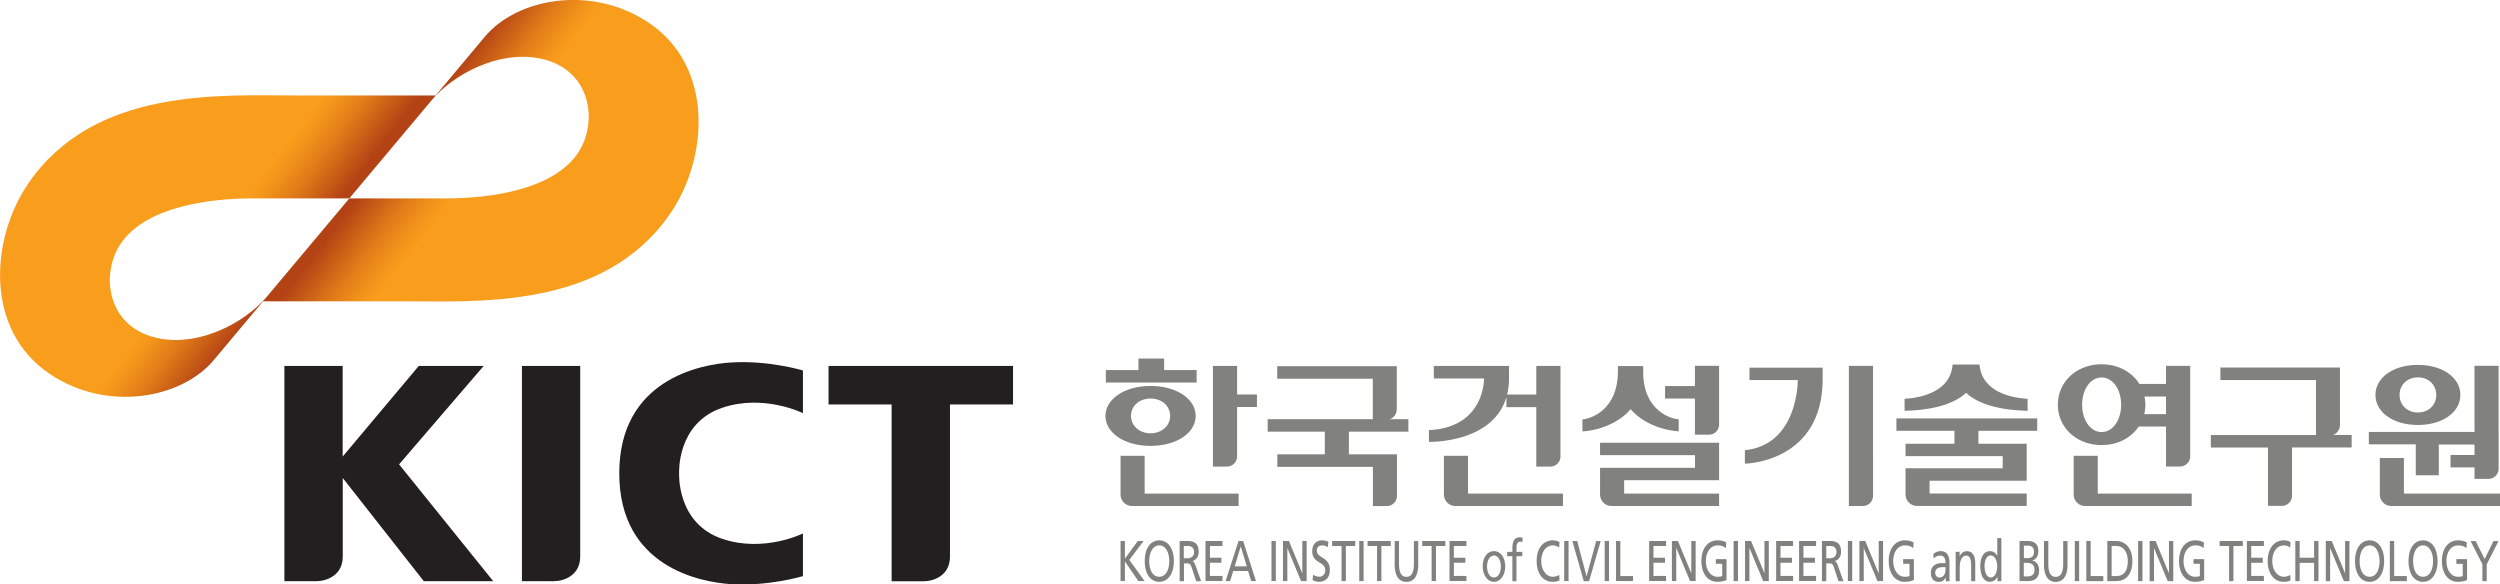 <?xml version="1.0" encoding="UTF-8"?><svg xmlns="http://www.w3.org/2000/svg" xmlns:xlink="http://www.w3.org/1999/xlink" id="Layer_2" data-name="Layer 2" viewBox="0 0 282.27 65.99"><defs><style>.cls-1 {
        fill: url(#linear-gradient-2);
      }

      .cls-2 {
        fill: #231f20;
      }

      .cls-3 {
        fill: #81827e;
      }

      .cls-4 {
        fill: url(#linear-gradient);
      }</style><linearGradient id="linear-gradient" x1="46.39" x2="69.21" y1="14.4" y2="31.85" gradientUnits="userSpaceOnUse"><stop offset="0" stop-color="#b34215"/><stop offset=".05" stop-color="#c15416"/><stop offset=".16" stop-color="#df7b19"/><stop offset=".25" stop-color="#f2941b"/><stop offset=".3" stop-color="#f99d1c"/></linearGradient><linearGradient xlink:href="#linear-gradient" id="linear-gradient-2" x1="-2323.47" x2="-2300.65" y1="193.14" y2="210.59" gradientTransform="rotate(-180 -1145.495 111.77)"/></defs><g id="Layer_1-2" data-name="Layer 1"><path d="M126.52 61.08h.49v1.99l1.46-1.99h.65l-1.61 2.14 1.73 2.39h-.71l-1.52-2.22v2.22h-.49v-4.53Zm4.37-.07c1.04 0 1.65 1 1.65 2.34s-.6 2.34-1.65 2.34-1.64-.97-1.64-2.34.61-2.34 1.64-2.34Zm0 4.11c.79 0 1.13-.87 1.13-1.77s-.37-1.78-1.13-1.77c-.75 0-1.13.85-1.13 1.77s.34 1.77 1.13 1.77Zm2.28-4.04h.84c.68 0 1.33.14 1.33 1.23 0 .55-.31.94-.7 1.03.15.09.22.19.33.47l.65 1.81h-.56l-.52-1.57c-.15-.44-.31-.44-.57-.44h-.29v2.01h-.49v-4.53Zm.49 1.95h.42c.46 0 .74-.27.74-.71 0-.41-.24-.67-.69-.67h-.47v1.38Zm2.45-1.95h1.92v.57h-1.42v1.32h1.3v.57h-1.3v1.49h1.42v.57h-1.92v-4.53Zm3.74 0h.51l1.45 4.53h-.54l-.35-1.14h-1.68l-.35 1.14h-.51l1.46-4.53Zm.24.61-.68 2.25h1.36l-.68-2.25Zm3.47-.61h.49v4.53h-.49v-4.53Zm1.3 0h.67l1.51 3.65v-3.65h.49v4.53h-.63l-1.55-3.73v3.73h-.49v-4.53Zm5.06.69c-.25-.13-.39-.19-.64-.19-.27 0-.6.13-.6.6 0 .87 1.47.67 1.47 2.16 0 .97-.56 1.35-1.25 1.35-.24 0-.48-.09-.7-.19l.05-.6c.17.09.46.22.71.22.28 0 .67-.21.67-.74 0-1.01-1.47-.73-1.47-2.14 0-.81.48-1.23 1.1-1.23.23 0 .5.05.73.16l-.07.6Zm1.55-.12h-1.06v-.57h2.61v.57h-1.06v3.96h-.49v-3.96Zm2-.57h.49v4.53h-.49v-4.53Zm2 .57h-1.06v-.57h2.62v.57h-1.06v3.96h-.49v-3.96Zm4.66 2.09c0 1.27-.48 1.96-1.33 1.96s-1.33-.68-1.33-1.96v-2.65h.49v2.57c0 .87.21 1.47.84 1.47s.84-.6.84-1.47v-2.57h.49v2.65Zm1.51-2.09h-1.06v-.57h2.61v.57h-1.06v3.96h-.49v-3.96Zm2.02-.57h1.91v.57h-1.42v1.32h1.3v.57h-1.3v1.49h1.42v.57h-1.91v-4.53Zm5.02 1.15c.76 0 1.27.73 1.27 1.73 0 .95-.52 1.73-1.27 1.73s-1.27-.79-1.27-1.73c0-1.01.51-1.73 1.27-1.73Zm0 2.97c.54 0 .78-.65.78-1.24 0-.63-.29-1.24-.78-1.24s-.78.61-.78 1.24c0 .59.24 1.24.78 1.24Zm2.08-2.4h-.59v-.49h.59V62c0-.8.16-1.33.84-1.33.12 0 .22.02.31.04l-.02.49a.481.481 0 0 0-.22-.04c-.4 0-.45.34-.45.79v.36h.66v.49h-.66v2.82h-.46V62.8Zm5.27-.97c-.22-.17-.46-.25-.7-.25-.79 0-1.31.75-1.31 1.77s.58 1.77 1.29 1.77c.25 0 .57-.08.74-.22l.03.63c-.26.14-.58.16-.78.16-1.08 0-1.8-.92-1.8-2.36s.76-2.32 1.81-2.32c.26 0 .52.05.77.2l-.04.63Zm.58-.75h.49v4.53h-.49v-4.53Zm2.82 4.54h-.61l-1.29-4.53h.55l1.05 3.96h.01l1.08-3.96h.51l-1.31 4.53Zm1.75-4.54h.49v4.53h-.49v-4.53Zm1.28 0h.49v3.96h1.43v.57h-1.92v-4.53Zm3.74 0h1.91v.57h-1.42v1.32h1.3v.57h-1.3v1.49h1.42v.57h-1.91v-4.53Zm2.58 0h.67l1.51 3.65v-3.65h.49v4.53h-.63l-1.55-3.73h-.01v3.73h-.49v-4.53Zm6.08.81c-.24-.21-.5-.31-.94-.31-.79 0-1.31.76-1.31 1.77 0 1.06.58 1.77 1.29 1.77.34 0 .43-.04.55-.08v-1.38h-.72v-.53h1.21v2.36c-.19.08-.51.2-1.04.2-1.08 0-1.8-.92-1.8-2.36s.76-2.32 1.81-2.32c.5 0 .72.1 1 .23l-.04.66Zm.88-.81h.49v4.53h-.49v-4.53Zm1.3 0h.67l1.51 3.65v-3.65h.49v4.53h-.63l-1.55-3.73h-.01v3.73h-.49v-4.53Zm3.5 0h1.91v.57h-1.42v1.32h1.3v.57h-1.3v1.49h1.42v.57h-1.91v-4.53Zm2.59 0h1.92v.57h-1.43v1.32h1.3v.57h-1.3v1.49h1.43v.57h-1.92v-4.53Zm2.57 0h.84c.67 0 1.33.14 1.33 1.23 0 .55-.31.94-.71 1.03.15.09.23.19.33.47l.65 1.81h-.56l-.52-1.57c-.15-.44-.31-.44-.57-.44h-.29v2.01h-.49v-4.53Zm.49 1.95h.42c.46 0 .74-.27.74-.71 0-.41-.23-.67-.68-.67h-.47v1.38Zm2.45-1.95h.49v4.53h-.49v-4.53Zm1.29 0h.67l1.51 3.65h.01v-3.65h.49v4.53h-.63l-1.55-3.73v3.73h-.49v-4.53Zm6.08.81c-.24-.21-.5-.31-.94-.31-.79 0-1.31.76-1.31 1.77 0 1.06.58 1.77 1.29 1.77.34 0 .43-.04.55-.08v-1.38h-.72v-.53h1.21v2.36c-.19.08-.51.2-1.04.2-1.08 0-1.8-.92-1.8-2.36s.76-2.32 1.81-2.32c.5 0 .72.1 1 .23l-.04.66Zm2.28.65c.23-.18.5-.31.82-.31.71 0 1 .47 1 1.37v1.37c0 .38 0 .55.02.65h-.43v-.43c-.11.2-.35.51-.77.51-.54 0-.92-.31-.92-1.03 0-.83.69-1.09 1.16-1.09.18 0 .31 0 .49.01 0-.57-.16-.86-.62-.86-.26 0-.54.13-.72.34l-.03-.52Zm1.37 1.5c-.1 0-.2-.01-.29-.01-.25 0-.87.05-.87.64 0 .35.25.54.46.54.46 0 .7-.38.7-.87v-.29Zm1.15-1.74h.45v.53c.14-.38.47-.6.82-.6.65 0 .94.53.94 1.42v1.97h-.46v-1.71c0-.77-.13-1.15-.53-1.18-.52 0-.76.56-.76 1.36v1.53h-.46v-3.31Zm4.7 2.85c-.12.25-.41.54-.85.54-.76 0-1.07-.89-1.07-1.79s.35-1.67 1.08-1.67c.43 0 .68.23.83.53h.01v-2.01h.46v4.87h-.44v-.47Zm-.75.05c.52 0 .74-.68.74-1.23 0-.62-.24-1.25-.74-1.25s-.7.62-.69 1.23c0 .52.2 1.25.69 1.25Zm3.25-4.12h.93c.71 0 1.2.3 1.2 1.14 0 .62-.27.93-.7 1.08.46.06.79.47.79 1.1 0 .97-.61 1.21-1.3 1.21h-.91v-4.53Zm.49 1.94h.27c.48 0 .88-.06.88-.73 0-.54-.35-.68-.63-.68h-.51v1.4Zm0 2.06h.37c.44 0 .84-.12.84-.73 0-.7-.46-.8-.89-.8h-.32v1.53Zm4.94-1.34c0 1.27-.49 1.96-1.33 1.96s-1.33-.68-1.33-1.96v-2.65h.49v2.57c0 .87.21 1.47.84 1.47s.84-.6.84-1.47v-2.57h.49v2.65Zm.82-2.66h.49v4.53h-.49v-4.53Zm1.3 0h.49v3.96h1.43v.57h-1.92v-4.53Zm2.37 0h1.01c1.02 0 1.82.83 1.82 2.23 0 1.52-.7 2.3-1.82 2.3h-1.01v-4.53Zm.49 3.96h.51c.84 0 1.31-.54 1.31-1.71 0-1.06-.54-1.68-1.25-1.68h-.57v3.39Zm2.99-3.96h.49v4.53h-.49v-4.53Zm1.3 0h.67l1.51 3.65v-3.65h.49v4.53h-.63l-1.55-3.73v3.73h-.49v-4.53Zm6.08.81c-.24-.21-.5-.31-.94-.31-.79 0-1.31.76-1.31 1.77 0 1.06.58 1.77 1.29 1.77.34 0 .43-.04.55-.08v-1.38h-.72v-.53h1.21v2.36c-.19.08-.51.2-1.04.2-1.08 0-1.8-.92-1.8-2.36s.76-2.32 1.81-2.32c.5 0 .72.1 1 .23l-.04.66Zm2.88-.24h-1.06v-.57h2.62v.57h-1.06v3.96h-.49v-3.96Zm2.02-.57h1.92v.57h-1.43v1.32h1.3v.57h-1.3v1.49h1.43v.57h-1.92v-4.53Zm4.89.75a1.12 1.12 0 0 0-.71-.25c-.79 0-1.31.75-1.31 1.77s.58 1.77 1.29 1.77c.24 0 .57-.08.74-.22l.03.63c-.26.14-.58.16-.78.16-1.08 0-1.8-.92-1.8-2.36s.76-2.32 1.81-2.32c.26 0 .52.05.77.2l-.04.63Zm.58-.75h.49v1.89h1.63v-1.89h.49v4.53h-.49v-2.06h-1.63v2.06h-.49v-4.53Zm3.45 0h.66l1.51 3.65v-3.65h.49v4.53h-.63l-1.55-3.73v3.73h-.49v-4.53Zm4.94-.07c1.04 0 1.64 1 1.64 2.34s-.6 2.34-1.64 2.34-1.65-.97-1.65-2.34.61-2.34 1.65-2.34Zm0 4.11c.79 0 1.12-.87 1.12-1.77s-.37-1.78-1.12-1.77c-.76 0-1.13.85-1.13 1.77s.34 1.77 1.13 1.77Zm2.28-4.04h.49v3.96h1.43v.57h-1.92v-4.53Zm3.75-.07c1.04 0 1.64 1 1.64 2.34s-.6 2.34-1.64 2.34-1.64-.97-1.64-2.34.61-2.34 1.64-2.34Zm0 4.11c.79 0 1.13-.87 1.13-1.77s-.37-1.78-1.13-1.77c-.75 0-1.12.85-1.12 1.77s.34 1.77 1.12 1.77Zm4.89-3.23c-.24-.21-.5-.31-.94-.31-.79 0-1.31.76-1.31 1.77 0 1.06.58 1.77 1.29 1.77.34 0 .43-.04.55-.08v-1.38h-.72v-.53h1.21v2.36c-.18.08-.51.2-1.04.2-1.08 0-1.8-.92-1.8-2.36s.76-2.32 1.81-2.32c.5 0 .72.1 1 .23l-.04.66Zm1.82 1.83-1.34-2.63h.57l1.02 2.03.99-2.03h.57l-1.33 2.63v1.9h-.49v-1.9Zm-71.54-22.4v15.81h1.58c.63 0 1.15-.52 1.15-1.15V41.31h-2.73Zm-11.21 1.59h5.44v.06c0 .3-.07 7.25-5.97 7.86v1.52c.73-.02 8.66-.49 8.78-9.37v-1.47h-8.26v1.41Zm32.48 5.73v-1.4h-15.9v1.4h6.55v1.46h-5.52v1.4h10.97v1.37h-10.97v2.95c0 .72.58 1.3 1.3 1.3h12.38v-1.4h-10.97v-1.44h10.97V50.1h-5.45v-1.46h6.63Zm-8.04-4.29.04.04c1.38 1.24 3.71 1.91 6.91 1.99v-1.36c-.54-.01-5.16-.26-5.42-3.86h-3.05v.02c-.28 3.59-4.88 3.82-5.42 3.84v1.36c3.2-.08 5.53-.75 6.91-1.99l.04-.04Zm41.41 4.77c.52-.17.81-.67.81-1.15V41.5h-13.5v1.41h10.79v6.21h-11.87v1.41h6.45v6.59h1.57c.63 0 1.15-.52 1.15-1.15v-5.45h6.73v-1.41h-2.12Zm-21.92-.93.02-.03h3.07v4.51h1.58c.63 0 1.15-.52 1.15-1.15V41.31h-2.73v2.04h-3l-.02-.03c-.87-1.37-2.46-2.19-4.25-2.19-2.81 0-4.94 1.96-4.94 4.56s2.12 4.56 4.94 4.56c1.76 0 3.28-.76 4.17-2.07Zm.65-1.51a4.26 4.26 0 0 0 .02-1.84v-.07h2.42v1.99h-2.46l.02-.07Zm-7.03-.98c0-1.76.95-3.08 2.2-3.08s2.2 1.33 2.2 3.08-.95 3.08-2.2 3.08-2.2-1.33-2.2-3.08Zm1.76 10.03v-4.27h-2.72v4.37c0 .72.58 1.3 1.3 1.3h12.03v-1.4h-10.61Zm35.9-2.07h2.61v-3.47h4.03v1.18h-2.71v1.4h2.71v1.3h1.57c.63 0 1.15-.52 1.15-1.15V41.3h-2.72v7.47h-11.93v1.4h5.3v3.47Zm.25-5.68c2.78 0 4.79-1.43 4.79-3.39s-2.01-3.39-4.79-3.39-4.79 1.43-4.79 3.39 2.01 3.39 4.79 3.39Zm0-5.37c1.2 0 2.07.83 2.07 1.98s-.87 1.98-2.07 1.98-2.07-.83-2.07-1.98.87-1.98 2.07-1.98Zm-1.58 13.12v-4.02h-2.72v4.12c0 .72.58 1.3 1.3 1.3h12.27v-1.4h-10.86ZM191.37 41.3v2.29H188V45h3.37v4.08h1.58c.64 0 1.15-.51 1.15-1.15V41.3h-2.73Zm-7.3 4.94.04-.05.04.05c1.11 1.3 3.08 2.24 5.14 2.44 0 0 .17.01.25.02v-1.36l-.26-.03c-.04 0-3.75-.54-3.75-5.33v-.65h-2.85v.53c0 4.91-3.71 5.45-3.75 5.46 0 0-.19.02-.26.03v1.36c.09 0 .25-.02.25-.02 2.06-.2 4.04-1.13 5.14-2.44Zm-3.41 3.75v1.4h10.72v1.43h-10.72v3.01c0 .72.58 1.3 1.3 1.3h12.14v-1.4h-10.72v-1.51h10.72v-4.23h-13.44Zm-40.98-5.46v-3.21h-2.73v11.36h1.58c.63 0 1.15-.52 1.15-1.15v-5.58h2.24v-1.41h-2.24Zm-10.44 6.93h-2.72v4.37c0 .72.58 1.3 1.3 1.3h12.03v-1.4h-10.61v-4.27Zm5.88-9.68h-3.68v-1.3h-2.9v1.3h-3.68v1.41h10.25v-1.41Zm-.12 5.18c0-1.87-2.1-3.38-5.09-3.38s-5.09 1.51-5.09 3.38 2.08 3.38 5.09 3.38 5.09-1.51 5.09-3.38Zm-7.3 0c0-1.09.9-1.96 2.21-1.96s2.21.88 2.21 1.96-.92 1.96-2.21 1.96-2.21-.88-2.21-1.96Zm31.32 1.78v-1.41h-2.12c.54-.17.81-.67.81-1.15v-4.83h-13.5v1.41H155v4.57h-11.87v1.41h6.45v2.56h-5.36v1.41h10.79v4.43h1.57c.63 0 1.15-.52 1.15-1.15V51.3h-5.43v-2.56h6.73Zm6.73 6.99v-4.27h-2.72v4.37c0 .72.58 1.3 1.3 1.3h12.14v-1.4h-10.72Zm4.34-10.9v1.14h3.37v6.71h1.58c.64 0 1.15-.51 1.15-1.15V41.32h-2.73v3.23h-3.29c.13-.55.21-1.15.21-1.82v-1.41h-8.49v1.41h5.67s.12 5.54-6.22 5.83v1.33s7.22.2 8.75-5.07Z" class="cls-3"/><path d="M48.77 11.27c2.42-2.85 7.39-5.52 11.97-4.71 6.07 1.08 6.85 7.26 4.51 10.72-2.81 4.17-9.96 5.12-14.87 5.12H39.44l-9.75 11.62h15.47c8.76 0 23.02.99 30.51-9.9 4.28-6.22 5.01-16.56-2.42-21.55-6.49-4.36-14.9-2.75-18.51 1.58l-5.97 7.12Z" class="cls-4"/><path d="M30.1 33.53c-2.42 2.85-7.39 5.52-11.97 4.71-6.07-1.08-6.85-7.26-4.51-10.72 2.81-4.17 9.96-5.12 14.87-5.12h10.95l9.75-11.62H33.72c-8.76 0-23.02-.99-30.51 9.91-4.28 6.22-5.01 16.56 2.42 21.54 6.49 4.36 14.9 2.75 18.51-1.58l5.97-7.12Z" class="cls-1"/><path d="M65.51 62.86V41.32h-6.58v24.3h3.59c1.19 0 2.99-.67 2.99-2.77Zm16.04-16.82c4.7-1.59 9.11.61 9.11.61v-4.82s-3.88-1.18-8.18-.9c-3.35.22-12.56 1.9-12.56 12.51s9.21 12.29 12.56 12.51c4.3.28 8.18-.9 8.18-.9v-4.82s-4.41 2.2-9.11.61c-5.18-1.75-4.87-7.4-4.87-7.4s-.31-5.65 4.87-7.4Zm32.82-4.72H93.55v4.35h7.12v19.96h3.6c1.19 0 2.99-.67 2.99-2.77V45.67h7.12v-4.35Zm-58.68 24.3L45.06 52.43l9.55-11.11h-7.33l-8.59 10.23V41.32h-6.58v24.3h3.6c1.19 0 2.99-.67 2.99-2.77v-8.88l9.15 11.65h7.83Z" class="cls-2"/></g></svg>